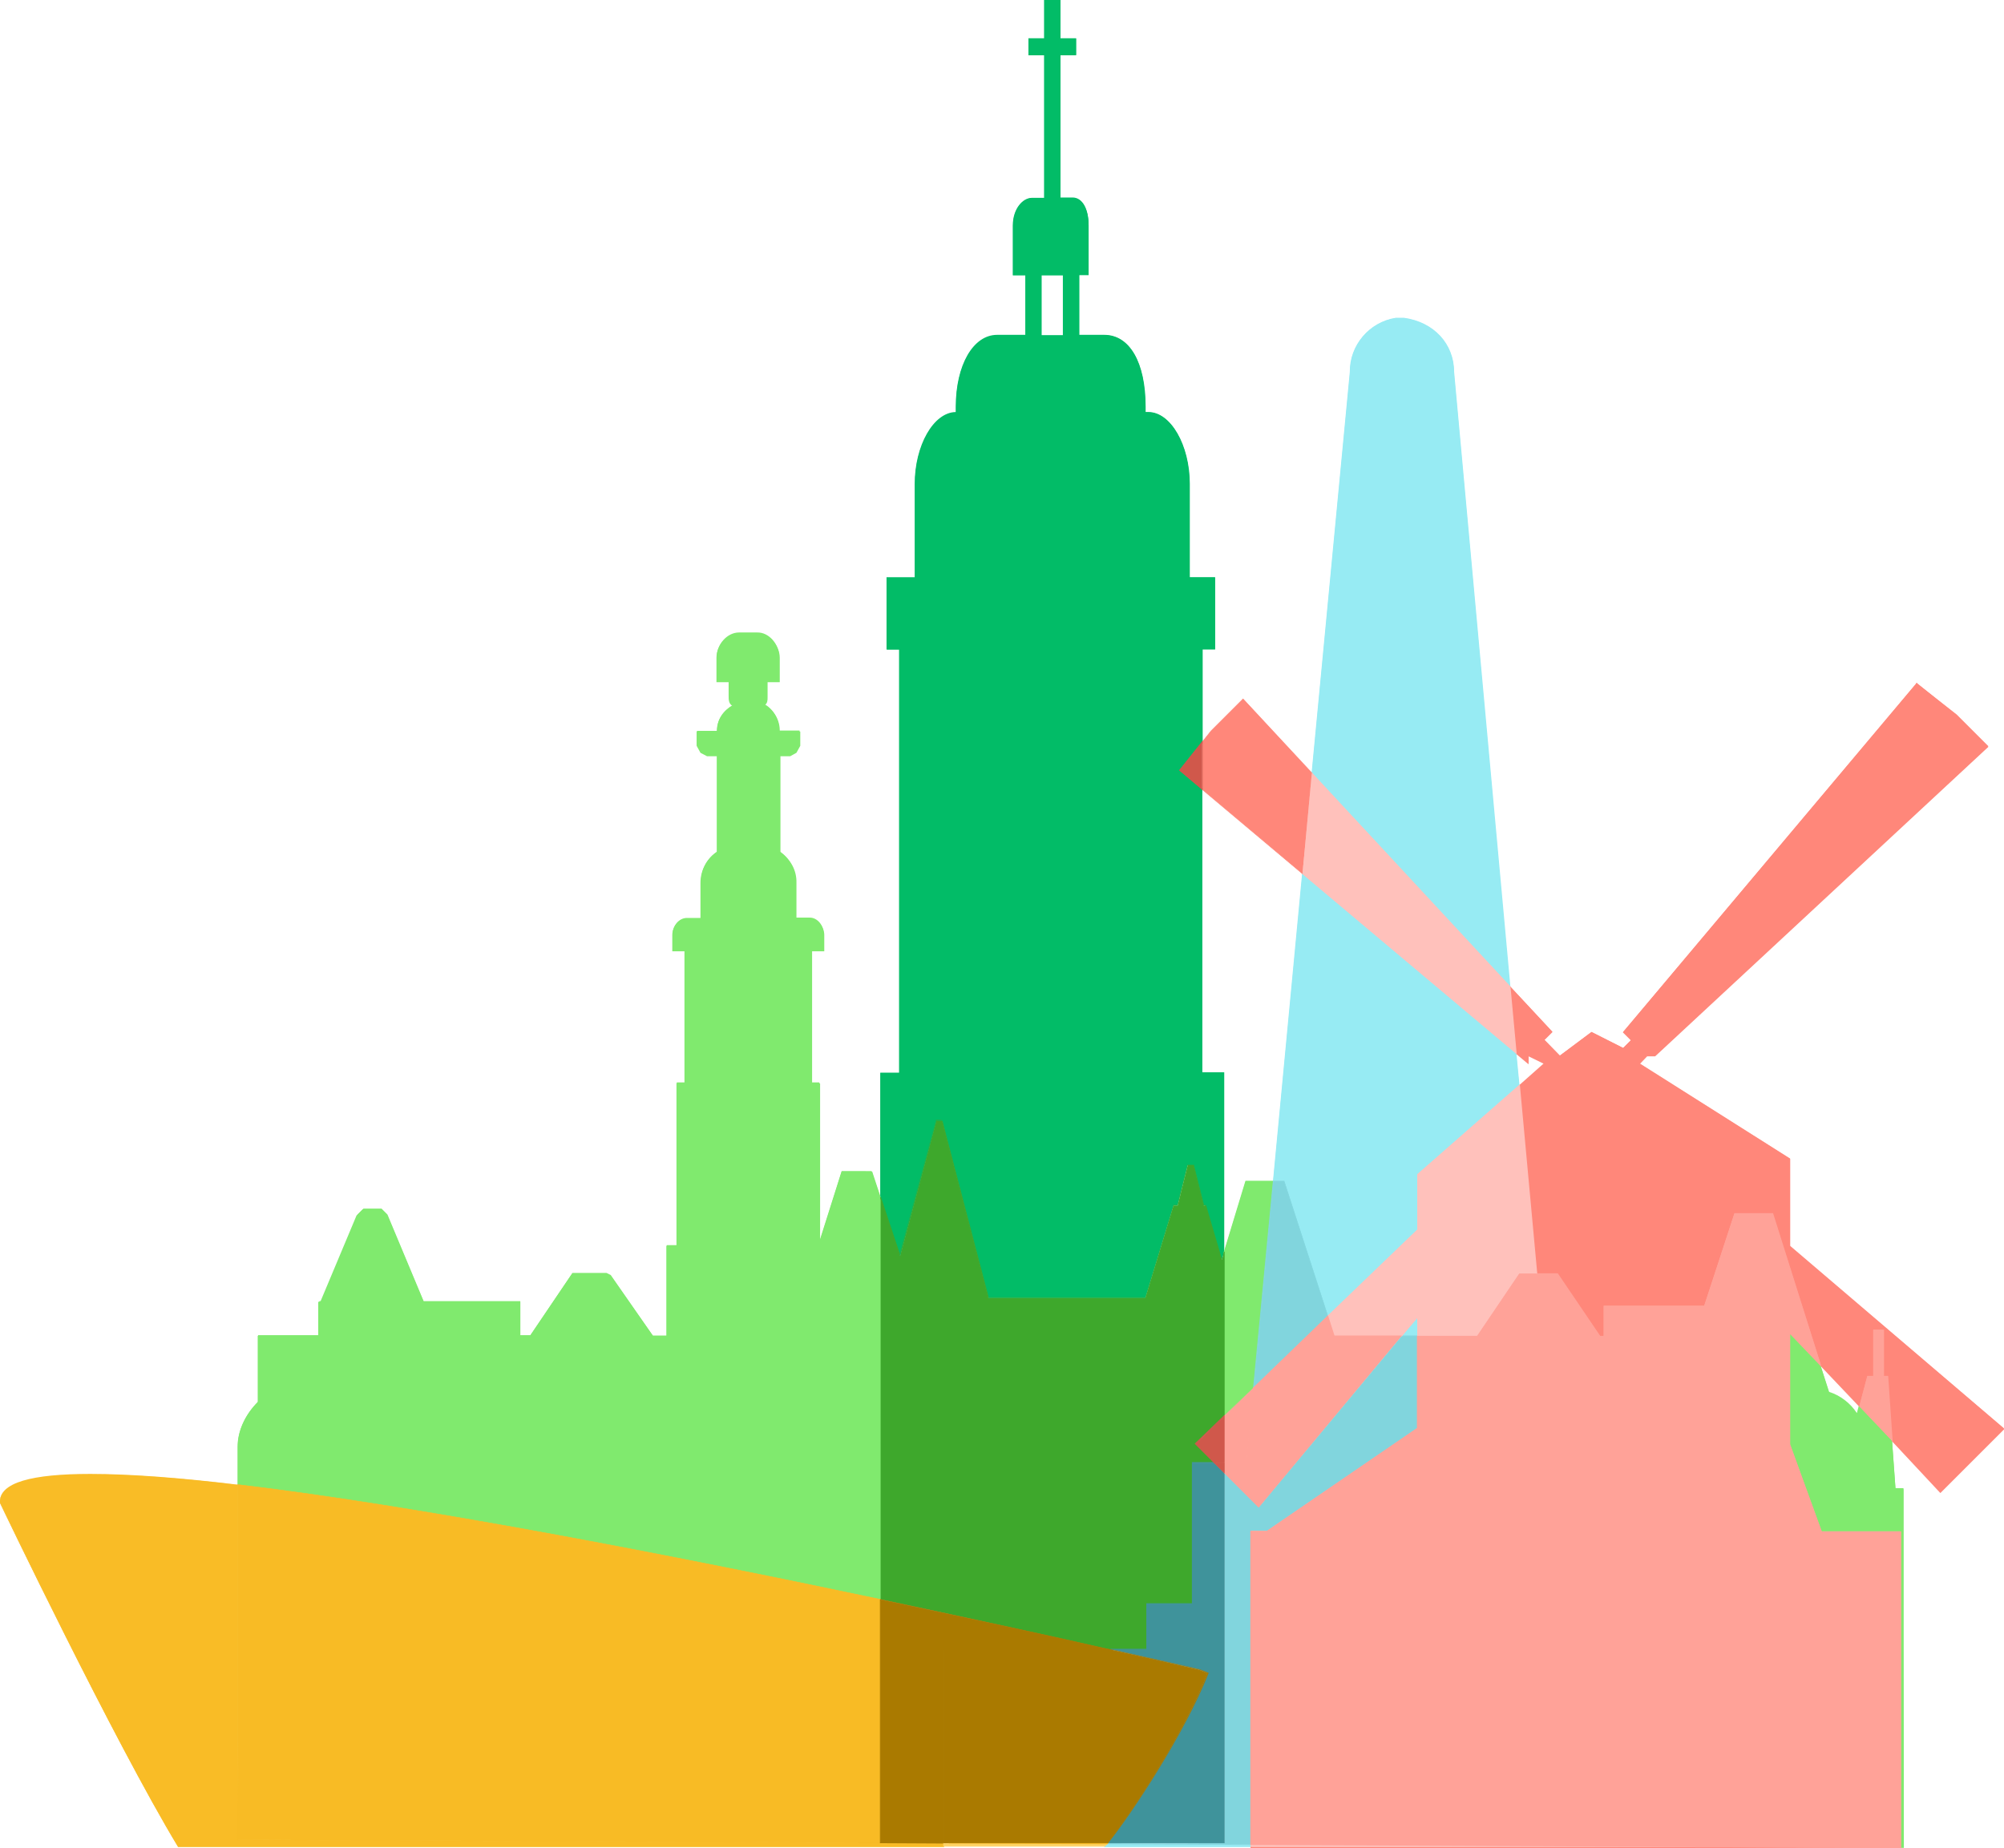 <?xml version="1.0" encoding="utf-8"?>
<!-- Generator: Adobe Illustrator 26.0.3, SVG Export Plug-In . SVG Version: 6.00 Build 0)  -->
<svg version="1.1" id="Layer_1" xmlns="http://www.w3.org/2000/svg" xmlns:xlink="http://www.w3.org/1999/xlink" x="0px" y="0px"
	 viewBox="0 0 576.2 531.5" style="enable-background:new 0 0 576.2 531.5;" xml:space="preserve">
<style type="text/css">
	.st0{fill:#02BC67;}
	.st1{fill:#80EA6E;}
	.st2{fill:#3EA82C;}
	.st3{fill:#97EBF3;}
	.st4{fill:#81D5DD;}
	.st5{fill:#3F939B;}
	.st6{fill:#F9BC26;}
	.st7{fill:#AA7A00;}
	.st8{fill:#F8BB25;}
	.st9{fill:#FFD262;}
	.st10{fill:#FF877A;}
	.st11{fill:#FFA298;}
	.st12{fill:#D0584B;}
	.st13{fill:#FFC1BB;}
</style>
<path class="st0" d="M284.2,373.4l-13.3-50.9h-1.6l-10.5,39l-5.7-17.1l0-35.9h5.4V186.8h-3.6V166h8.1v-26.8
	c0-11.1,5.4-20.6,11.8-20.7v-1.5c0-12,5-20.7,11.9-20.7h8.1V79.2h-3.6V64.9c0-4.9,2.9-8,5.5-8h3.5v-41h-4.5V11h4.5V-0.1h4.7V11h4.5
	v4.9h-4.5v40.9h3.5c2.8,0,4.6,3.2,4.6,8v14.3h-2.7v17.2h7.2c7.3,0,11.9,7.9,11.9,20.7v1.5h0.8c6.4,0,11.9,9.5,11.9,20.7V166h7.3
	v20.8h-3.6v26.6l-6.5,8.1l6.4,5.4l0,81.5h6.3V360l-0.8,2.6l-4.7-15.9H346l-2.9-11.6h-1.6l-2.9,11.6h-1.2l-8.1,26.6H284.2z
	 M305.6,96.4V79.2h-6.1v17.2H305.6z"/>
<path class="st0" d="M299.4,96.5V79.1h6.3v17.4H299.4 M304.8,0h-4.5v11.1h-4.5v4.7h4.5V57h-3.6c-2.7,0-5.4,3.2-5.4,7.9v14.2h3.6
	v17.4h-8.2c-6.4,0-11.8,7.9-11.8,20.6v1.6c-6.4,0-11.8,9.5-11.8,20.6v26.9H255v20.6h3.6v121.8h-5.4v35.8l5.6,16.8l10.4-38.8h1.7
	l13.3,50.9h45.1l8.1-26.6h1.1l2.9-11.6h1.7l2.9,11.6h0.6l4.6,15.6l0.7-2.3v-51.5h-6.3V227l-6.5-5.5l6.5-8.1v-26.7h3.6v-20.6H342
	v-26.9c0-11.1-5.4-20.6-11.8-20.6h-0.9v-1.6c0-12.7-4.5-20.6-11.8-20.6h-7.2V79.1h2.7V64.9c0-4.7-1.8-7.9-4.5-7.9h-3.6V15.8h4.5
	v-4.7h-4.5V0"/>
<path class="st1" d="M546.4,531.4v-91h-22.8l-9.1-25.1l0-32.2l0.1,0.1l0,0l0,0l8.8,9.3l2.5,7.8c3.2,1,6.1,3.2,8,6.1l0.6-2.3l9.5,10
	l1,13.9h2.3V471l0.1,60.4H546.4z M253.1,460.1c-54.4-11.5-130.6-26.6-184.7-33l-0.1,0v-11c0-4.4,2.1-9.1,5.8-12.8l0-19.1h17.4v-9.8
	h0.6l10.4-24.8l1.8-1.8l5.3,0l1.8,1.8l10.4,24.8h27.8v9.8h2.8l12.1-17.9l9.9,0l1.2,0.6l12.2,17.4l3.8,0v-26h2.9v-46.8h2.3v-37.9
	h-3.5v-4.7c0-2.2,1.7-4.7,4.1-4.7h4v-10.3c0-3.5,1.7-6.8,4.7-8.8l0-27.6h-2.8l-1.9-1l-1.1-2l0-4.1h5.8c0-3.2,1.5-5.5,4.5-7.4
	c-1.1-0.6-1.1-1.8-1.1-2.9v-3.9H206v-7c0-3.7,3.1-7,6.5-7h5.2l0,0c3.4,0,6.5,3.4,6.5,7v7h-3.5v3.9c0,0.2,0,0.3,0,0.4
	c0,0.9,0,1.7-0.8,2.3c2.7,1.5,4.4,4.4,4.3,7.6h5.9v4.1l-1.1,2l-1.8,1l-2.8,0v27.7c2.9,1.9,4.7,5.1,4.6,8.7v10.3h3.9
	c2.4,0,4.1,2.5,4.1,4.7v4.7h-3.5v38h2.3v45.1l6.2-19.7h8.8l2.5,7.6l0,115.8L253.1,460.1z M351.9,360l6.2-20.4h8l0,0.1l-5.6,59.5
	l-8.7,8.4V360z"/>
<path class="st1" d="M514.6,383.4v31.9l9.1,25.1h22.8v91h0.9l-0.1-60.3v-42.8H545l-1-13.9l-9.4-9.9l-0.6,2.4c-1.9-3-4.7-5.3-8.1-6.4
	l-2.5-7.8L514.6,383.4 M366.1,339.7h-7.9L352,360v47.3l8.5-8.1L366.1,339.7 M217.7,181.9h-5.2c-3.5,0-6.4,3.5-6.4,6.9v6.9h3.5v4.1
	c0,1.1,0,2.3,1.2,2.9c-2.9,1.7-4.6,4.1-4.6,7.5h-5.8v4l1.1,2l1.8,0.9h2.9v27.8c-2.9,1.9-4.7,5.2-4.6,8.7V264h-4.1
	c-2.3,0-4.1,2.3-4.1,4.6v4.6h3.5v38.1h-2.3v46.8h-2.9v26h-4l-12.1-17.4l-1.2-0.6h-9.8l-12.1,17.9h-2.9v-9.8h-27.8l-10.4-24.9
	l-1.7-1.7h-5.2l-1.7,1.7l-10.4,24.9h-0.6v9.8H74.2v19.1c-3.5,3.5-5.8,8.1-5.8,12.7V427c52.4,6.2,125.5,20.5,184.7,33V344.3l-2.5-7.5
	H242l-6.4,20.2v-45.7h-2.3v-38.2h3.5v-4.6c0-2.3-1.7-4.6-4-4.6h-4.1v-10.4c0-3.5-1.7-6.8-4.6-8.7v-27.8h2.9l1.8-0.9l1.1-2v-4H224
	c0.1-3.2-1.6-6.2-4.4-7.7c1.1-0.6,0.9-1.6,0.9-2.7v-4.1h3.5v-6.9C224,185.3,221.1,181.8,217.7,181.9"/>
<path class="st2" d="M329.9,474.5h-10.5c-22.2-5-44.5-9.9-66.2-14.5l-0.1,0V344.3l0.2,0l5.5,16.5l10.3-38.5h1.8v0.1l0.1,0l13.3,50.8
	h45l8.1-26.6h1.1l2.9-11.6h1.9l0,0.1l2.9,11.5h0.6l0,0.1l4.5,15.3l0.6-2l0.2,0v47.3l0,0l-8.2,7.9l5.5,5.5H343v40.6h-13.1V474.5z
	 M253.2,459.9c21.7,4.6,43.9,9.4,66.1,14.4l10.3,0v-13.2h13.1v-40.6h6.1l-5.4-5.4l0.1-0.1l8.3-8v-46.6l-0.6,2l-4.7-15.9H346l0-0.1
	l-2.9-11.5h-1.6l-2.9,11.6h-1.2l-8.1,26.6h-45.3l0-0.1l-13.3-50.9h-1.6l-10.5,39l-0.1-0.3l-5.4-16.2V459.9z"/>
<path class="st2" d="M270.9,322.4h-1.7l-10.4,38.8l-5.6-16.8V460c25.6,5.4,48.6,10.5,66.2,14.5h10.4v-13.2h13.1v-40.6h6.3l-5.5-5.5
	l8.3-8V360l-0.7,2.3l-4.6-15.6h-0.6l-2.9-11.6h-1.7l-2.9,11.6h-1.2l-8.1,26.6h-45.1L270.9,322.4"/>
<path class="st3" d="M369.1,339.8H366l8.4-88.7l61.6,51.8l0.9,9.3l-29.3,25.7l0,15.9l-25.9,25L369.1,339.8z M377.1,222.5l11-115.5
	c-0.1-7.7,5.6-14.4,13.2-15.6l2.4,0v0c8.6,1.2,14.4,7.5,14.4,15.6l16.2,177L377.1,222.5z"/>
<path class="st3" d="M374.5,251.3l-8.4,88.4h3.1l12.6,38.8l25.7-24.8v-15.9l29.3-25.6l-0.9-9.2L374.5,251.3 M403.7,91.5h-2.4
	c-7.6,1.2-13.2,7.8-13.1,15.5l-11,115.4l56.9,61.3L418,107C418,98.7,412,92.7,403.7,91.5"/>
<path class="st4" d="M360.3,399.4l0-0.3l5.7-59.5h3.3l0,0.1l12.6,38.9l0,0L360.3,399.4z M366.2,339.8l-5.6,59l21.1-20.4l-12.6-38.7
	H366.2z"/>
<polyline class="st4" points="369.2,339.7 368,339.7 366.9,339.7 366.1,339.7 360.5,399.1 381.8,378.5 369.2,339.7 "/>
<path class="st3" d="M317.4,531.2l0.2-0.2c0.2-0.2,0.4-0.5,0.7-0.8l41.5,0.2v0.8H317.4z M402.8,384.4l4.7-5.7h0.2v5.7H402.8z"/>
<path class="st3" d="M318.3,530.3c-0.2,0.3-0.5,0.6-0.7,0.8h42v-0.6L318.3,530.3 M407.5,378.8l-4.5,5.5h4.5L407.5,378.8"/>
<path class="st4" d="M359.8,530.6L359.8,530.6l-41.6-0.2l0.3-0.4H352V423.3l1,1l9,9l41-49.2h4.7v26.6l0,0l-43.3,29.6h-4.5V530.6z
	 M318.5,530.2l41,0.2v-90.1h4.6l43.2-29.6v-26.3H403l-41,49.3l-0.1-0.1l-9.8-9.8v106.3L318.5,530.2L318.5,530.2z"/>
<path class="st4" d="M407.5,384.3H403l-41,49.2l-9.1-9.1l-0.8-0.8V530h-33.5l-0.2,0.2l41.3,0.2v-90.1h4.6l43.3-29.6L407.5,384.3"/>
<path class="st5" d="M352.1,530.1h-33.8l0.1-0.2c6.7-8.2,22-31.4,28.7-48.7l-2.3-1l-4-0.9c-5.8-1.3-12.9-2.9-21.5-4.9l0-0.2h10.3
	v-13.1h13.1v-40.6h6.4v0.1l0.1-0.1l2.9,2.9V530.1z M318.7,529.9h33.2V423.6l-2.8-2.8H343v40.6h-13.1v13.1h-9.6
	c8.2,1.8,15.1,3.4,20.6,4.7l4,0.9l2.5,1l0,0.1C340.7,498.4,325.5,521.6,318.7,529.9z"/>
<path class="st5" d="M349.1,420.7h-6.3v40.6h-13.1v13.1h-10.4c10.8,2.4,19.5,4.4,25.5,5.8l2.4,1c-6.8,17.6-22.4,41.1-28.7,48.8H352
	V423.6L349.1,420.7"/>
<path class="st6" d="M271.4,531.2H51.2l0,0c-18.2-30.1-50.9-98.2-51.2-98.9l0,0c-0.1-1.3,0.3-2.5,1.3-3.5c3-3.2,11.3-4.8,24.8-4.8v0
	c10.8,0,25.1,1,42.5,3.1l0.1,0v74.2L68.5,529l184.8,0.9v0.1h18.2V531.2z M51.3,531h219.9v-0.8H253v-0.1l-184.8-0.9v-0.1l0.1-28v-74
	C51,425.1,36.8,424,26,424v0c-13.4,0-21.7,1.6-24.7,4.8c-0.9,1-1.3,2.1-1.2,3.4C0.8,433.6,33.2,501.1,51.3,531z"/>
<path class="st6" d="M26,423.9c-16.6,0-26.4,2.4-26,8.3c0,0,32.8,68.5,51.2,98.9h220.1v-1h-18.2V530l-184.8-0.9l0.1-28V427
	C51.9,425,37.3,423.9,26,423.9"/>
<polygon class="st7" points="271.3,530.1 246.8,530.1 246.8,530 253,530 253,529.9 253.2,529.9 271.4,529.9 271.4,530.1 "/>
<polyline class="st7" points="253.1,530 253.1,530 246.8,530 271.3,530 271.3,530 253.1,530 "/>
<path class="st8" d="M253.2,530.1l-0.1,0l-184.9-0.9v-0.1l0.1-28v-74.2l0.1,0c54.1,6.4,130.3,21.5,184.7,33l0.1,0V530.1z M68.5,529
	l184.6,0.9v-69.8c-54.3-11.5-130.4-26.6-184.5-33v74L68.5,529z"/>
<path class="st8" d="M68.5,427v74.1l-0.1,28l184.8,0.9v-70C194,447.5,120.9,433.2,68.5,427"/>
<path class="st7" d="M271.4,530.2l-0.1,0l-18.3-0.1V460h0.1l0-0.1c27.5,5.9,49.8,10.7,66.2,14.5l0,0.2h-47.9V530.2z M253.2,529.9
	l18,0.1v-55.7h47.2c-16.3-3.7-38.2-8.5-65.2-14.2V529.9z"/>
<path class="st7" d="M253.1,460v70l18.2,0.1v-55.7h48C301.8,470.4,278.8,465.4,253.1,460"/>
<path class="st9" d="M317.7,531.1h-46.5V530h1.5v0l45.8,0.2l-0.1,0.2C318.2,530.6,317.9,530.9,317.7,531.1L317.7,531.1z M271.4,531
	h46.2c0.2-0.2,0.3-0.4,0.5-0.6l-45.4-0.2v0h-1.3V531z"/>
<path class="st9" d="M272.7,530h-1.4v1h46.3c0.2-0.2,0.4-0.5,0.7-0.8L272.7,530"/>
<polygon class="st7" points="272.7,530.1 271.2,530.1 271.2,529.9 271.3,529.9 272.7,530 "/>
<polyline class="st7" points="271.3,530 271.3,530 272.7,530 271.3,530 "/>
<path class="st8" d="M318.4,530.4L318.4,530.4l-45.6-0.2l0-0.2h46L318.4,530.4z M314.2,530.1l4,0l0,0H314.2z"/>
<path class="st8" d="M318.5,530h-45.8l45.6,0.2L318.5,530"/>
<path class="st7" d="M318.6,530.1h-47.3v-55.8h48.1v0.1l0-0.1c10.3,2.3,18.7,4.2,24.8,5.6l0.8,0.2l2.5,1l0,0.1
	C340.7,498.5,325.3,521.8,318.6,530.1L318.6,530.1z M271.4,529.9h47.1c6.7-8.2,22-31.4,28.7-48.7l-2.3-1l-0.7-0.2
	c-6.1-1.4-14.4-3.3-24.8-5.6v0h-47.9V529.9z"/>
<path class="st7" d="M319.3,474.4h-48V530h47.2c6.3-7.7,21.9-31.2,28.7-48.8l-2.4-1C338.9,478.8,330.1,476.8,319.3,474.4"/>
<path class="st10" d="M359.6,531.6V531h128l59.1,0.3v0.3H359.6z M543.9,414.4l-1.3-18.4h-1.2v-13.3h-2.7v13.3H537l-2.3,8.7
	l-11.3-11.9l-13.8-43.7h-10.9l-8.7,26.6h-28.9v8.7H460l-12.2-18l-6.2,0l-4.9-54.2l7.1-6.3l-4.3-2.1v2.3l-3.7-3.1l-1.8-19.5
	l12.4,13.3l-2.3,2.3l4.4,4.5l9.1-6.8l9.1,4.6l2.2-2.2l-2.3-2.3L551,196.5l-0.2-0.1h0.3l0,0l0,0h0.2l-0.1,0.1l11.3,9.1l9.2,9.2
	l-95.8,89l-2.3,0l-2.1,2.2l43.2,27.3l0,25.2l61.6,52.5l-9.2,9.2l-9.2,9.2L543.9,414.4z"/>
<path class="st10" d="M487.5,531.1H359.6v0.4h186.9v-0.1L487.5,531.1 M551.1,196.5l-84.4,100.3l2.3,2.3l-2.3,2.3l-9.1-4.6l-9.1,6.8
	L444,299l2.3-2.3l-12.1-13l1.8,19.2l3.5,2.9v-2.2l4.6,2.3l-7.2,6.3l4.9,54.1h6.1l12.1,17.9h1.2v-8.7h28.9l8.7-26.6h11l13.7,43.7
	l11.2,11.8l2.3-8.6h1.7v-13.3h2.9v13.3h1.2l1.3,18.5l13.9,14.7l9.1-9.1l9.1-9.1l-61.5-52.5v-25.1l-43.3-27.4l2.3-2.3h2.3l95.7-88.9
	l-9.1-9.1L551.1,196.5"/>
<path class="st11" d="M487.5,531.2l0-0.2H536v-56.5h-60.8v-13.1h-11.9v-40.6h-16.7l-5-54.6h6.3l12.2,18l1,0v-8.7H490l8.7-26.6h11.1
	l13.8,43.8l-0.2,0.1l-8.7-9.1v31.7l9.1,25h22.8v91.2L487.5,531.2z M534.6,404.5l2.3-8.8h1.7v-13.3h3.1v13.3h1.2l1.3,18.9
	L534.6,404.5z"/>
<path class="st11" d="M541.5,382.5h-2.9v13.3h-1.7l-2.3,8.6l9.4,9.9l-1.3-18.5h-1.2V382.5 M509.7,349h-11l-8.7,26.6h-28.9v8.7H460
	l-12.1-17.9h-6.1l5,54.4h16.7v40.6h11.9v13.1h60.8v56.7h-48.6l59,0.3v-91h-22.8l-9.1-25.1v-31.9l8.9,9.3L509.7,349"/>
<path class="st10" d="M374.6,251.5l-0.1-0.1l-28.9-24.3v-13.7l0,0l2.6-3.3l9.2-9.2l0.1,0.1l19.9,21.4l0,0L374.6,251.5z M345.7,227
	l28.7,24.1l2.7-28.6l-19.8-21.3l-9,9l-2.6,3.2V227z"/>
<polyline class="st10" points="357.4,201 348.2,210.2 345.6,213.4 345.6,227 374.5,251.3 377.2,222.4 357.4,201 "/>
<path class="st12" d="M345.7,227.2l-6.7-5.7l0.1-0.1l6.7-8.4V227.2z M339.3,221.5l6.3,5.3v-13.1L339.3,221.5z"/>
<polyline class="st12" points="345.6,213.4 339.1,221.6 345.6,227 345.6,213.4 "/>
<path class="st11" d="M358.5,420.8h-6.6v-13.6l0,0l8.7-8.3l0,0.3L358.5,420.8z M352.1,420.6h6.2l2-21.3l-8.2,7.9V420.6z"/>
<polyline class="st11" points="360.5,399.1 352,407.3 352,420.7 358.4,420.7 360.5,399.1 "/>
<path class="st12" d="M352.1,420.8h-3l-5.6-5.6l0.1-0.1l8.5-8.2V420.8z M349.2,420.6h2.7v-13.1l-8.1,7.8L349.2,420.6z"/>
<polyline class="st12" points="352,407.3 343.7,415.3 349.1,420.7 352,420.7 352,407.3 "/>
<path class="st13" d="M359.6,531.2v-0.8l128,0.6v0.2H359.6z M407.5,384.4v-5.3l-4.4,5.2l-19.5,0l-1.9-5.9l25.8-24.8l0-15.9
	l29.3-25.7h0.2l5,54.3h-4.9l-12.1,17.9H407.5z M374.5,251.4l2.7-29.2l57.1,61.5l1.8,19.5L374.5,251.4z"/>
<path class="st13" d="M359.6,530.5v0.6h127.9L359.6,530.5 M436.8,312.2l-29.3,25.6v16l-25.7,24.8l1.9,5.7H403l4.5-5.5v5.5h17.2
	l12.1-17.9h4.8L436.8,312.2 M377.3,222.4l-2.8,28.9l61.4,51.6l-1.8-19.2L377.3,222.4"/>
<path class="st11" d="M487.5,531.2l-128-0.6v-90.3h4.7l43.2-29.6l0-26.5h17.3l12.1-17.9l4.9,0v0.1l0.1,0l5,54.3h16.7v40.6h11.9v13.1
	h60.8v56.9H487.5z M351.9,423.6l0-3h6.4l2-21.5l21.3-20.6l0-0.1h0.1l0.1-0.1l0,0.1h0.2l-0.1,0.1l1.8,5.6h19.4l-41.2,49.5
	L351.9,423.6z"/>
<path class="st11" d="M381.8,378.5l-21.4,20.6l-2,21.6H352v2.8l0.8,0.8l9.1,9.1l41-49.2h-19.3L381.8,378.5 M441.7,366.3h-4.8
	l-12.1,17.9h-17.2v26.5l-43.3,29.6h-4.6v90.1l127.9,0.6h48.6v-56.7h-60.8v-13.1h-11.9v-40.6h-16.7L441.7,366.3"/>
<path class="st12" d="M352.1,423.8l-3.2-3.2h3.2V423.8z M349.4,420.8l2.5,2.5v-2.5H349.4z"/>
<polyline class="st12" points="352,420.7 349.1,420.7 352,423.6 352,420.7 "/>
</svg>

